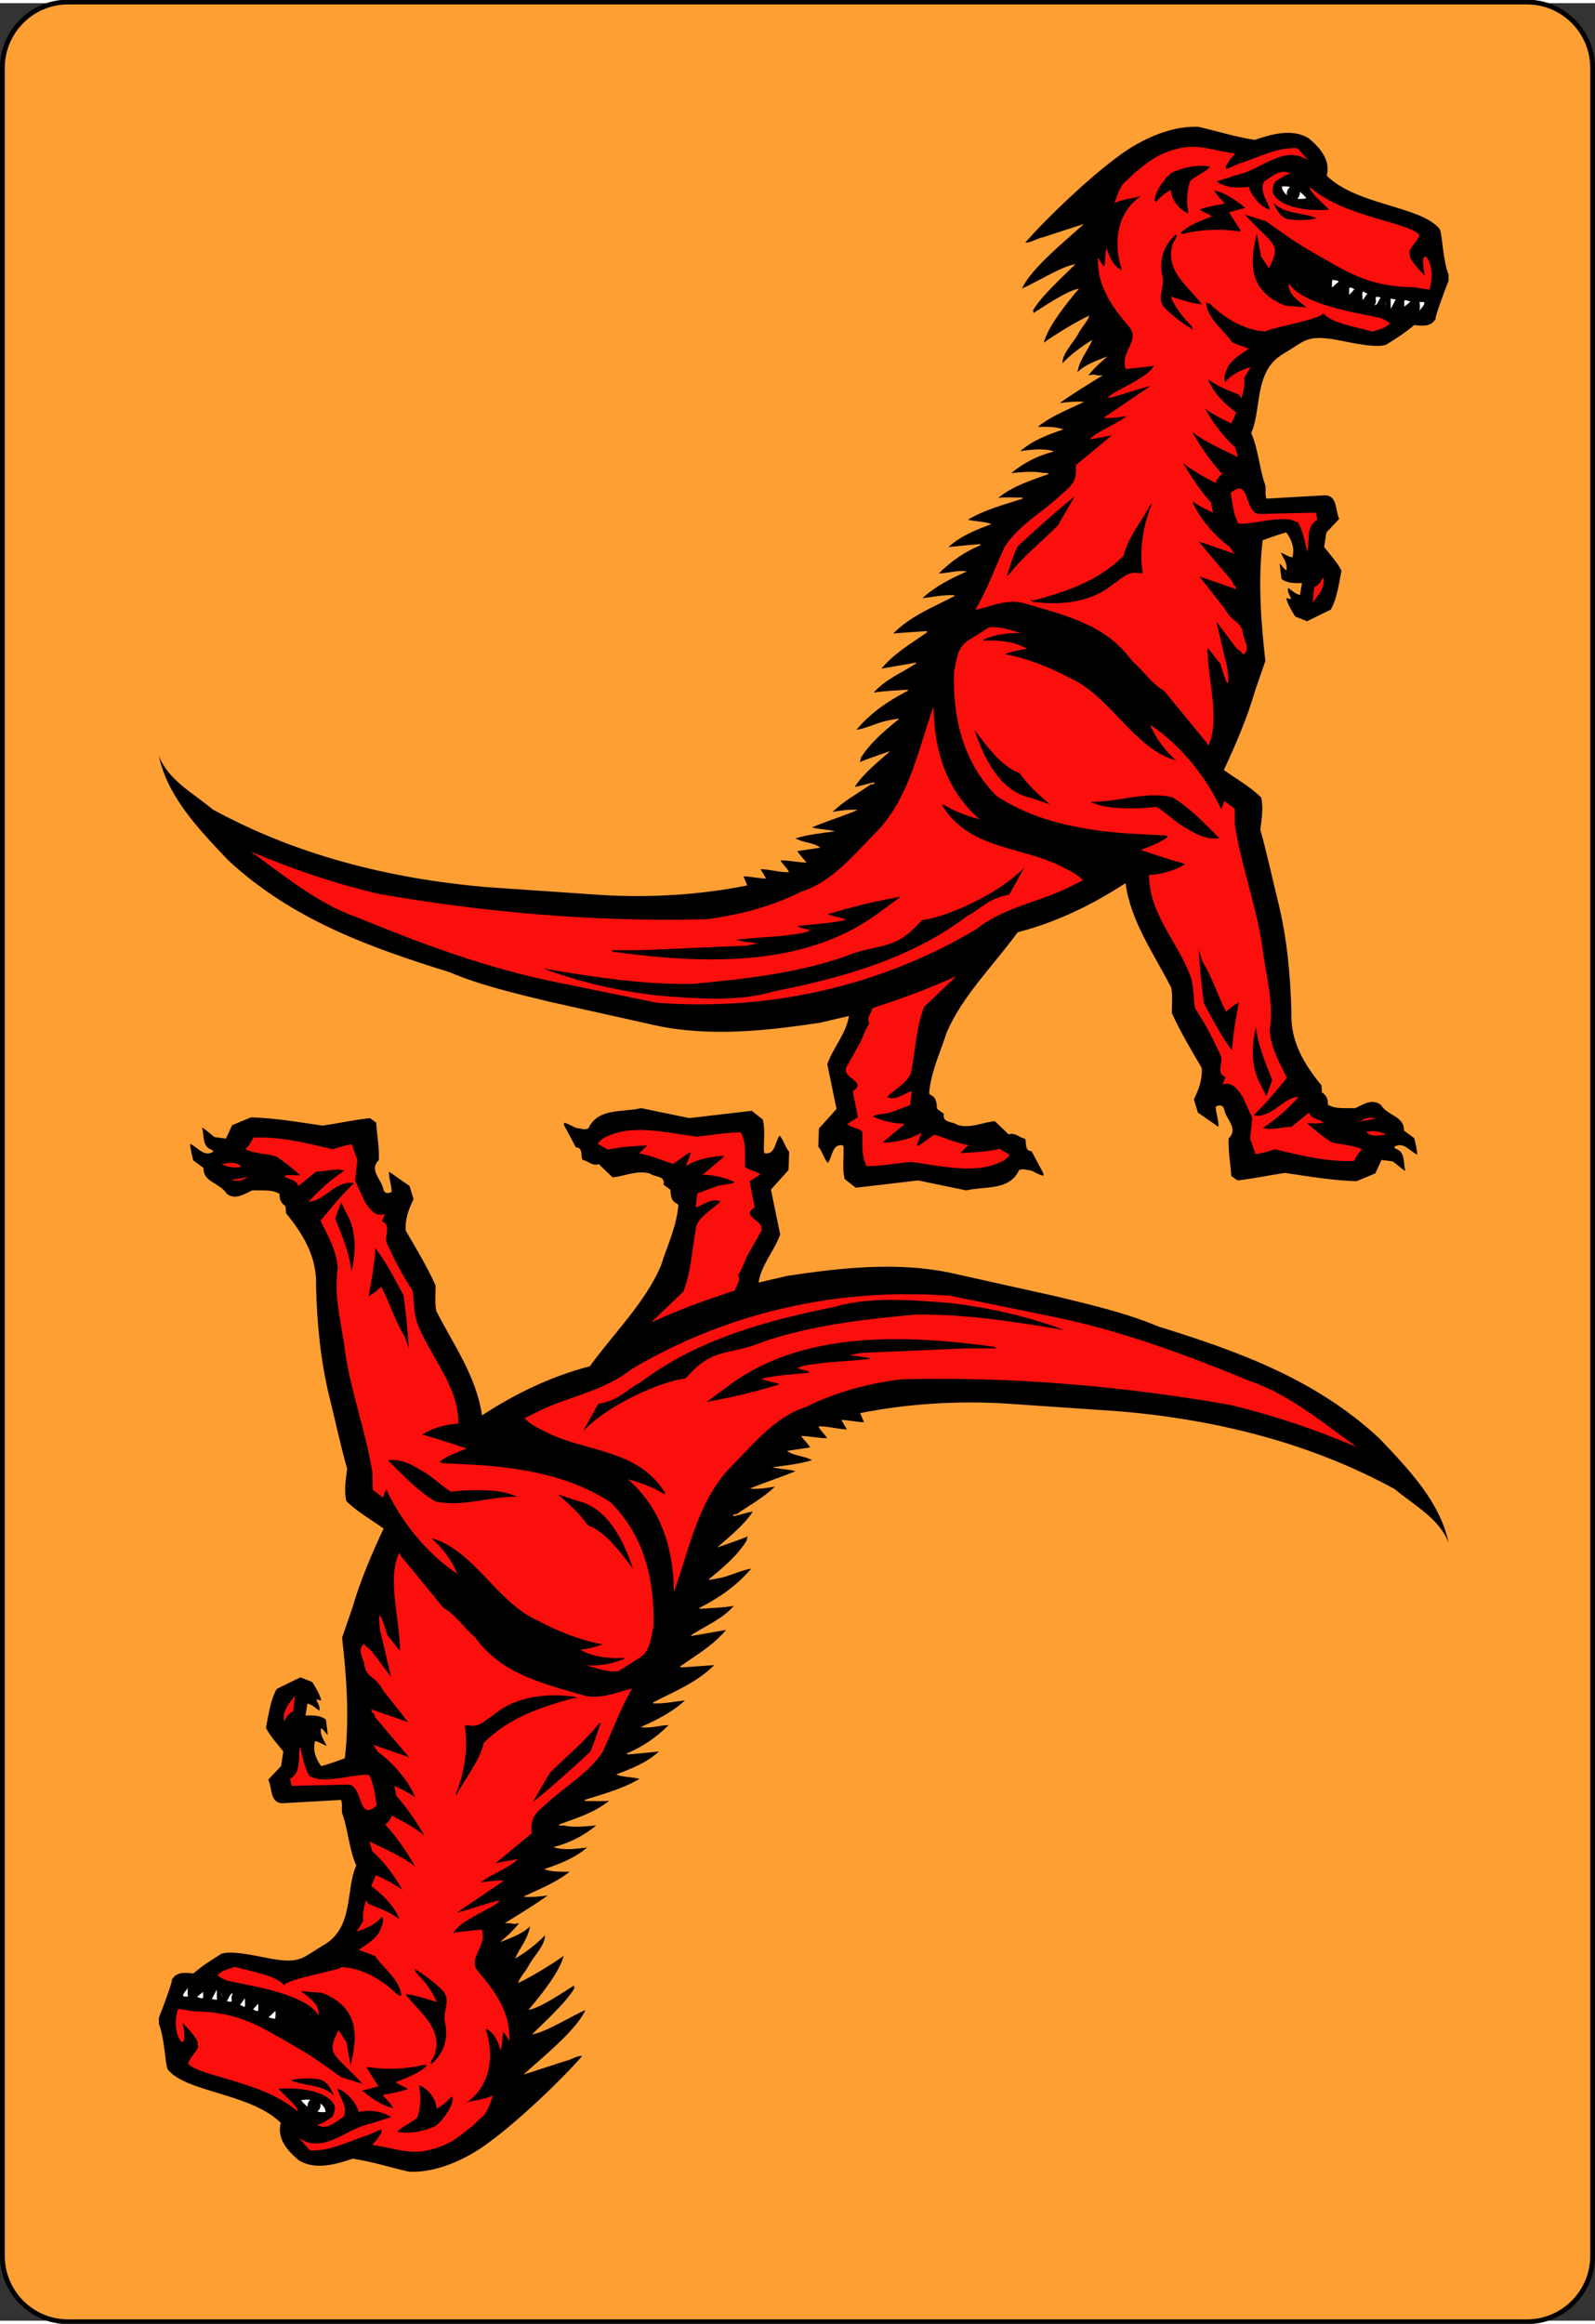 <?xml version="1.0" encoding="UTF-8" standalone="no"?>
<!-- Generator: Adobe Illustrator 9.0, SVG Export Plug-In  -->
<!-- This set of SVG files is a complete cards game with figures, numbers	-->
<!--    and backs of cards completely designed in SVG.				-->
<!--    									-->
<!--    Copyright (C) 2004 David Bellot						-->
<!--										-->
<!--    This library is free software; you can redistribute it and/or		-->
<!--    modify it under the terms of the GNU Lesser General Public		-->
<!--    License as published by the Free Software Foundation; either		-->
<!--    version 2 of the License, or (at your option) any later version		-->
<!--										-->
<!--    This library is distributed in the hope that it will be useful,		-->
<!--    but WITHOUT ANY WARRANTY; without even the implied warranty of		-->
<!--    MERCHANTABILITY or FITNESS FOR A PARTICULAR PURPOSE.  See the GNU	-->
<!--    Lesser General Public License for more details.				-->
<!--										-->
<!--    You should have received a copy of the GNU Lesser General Public	-->
<!--    License along with this library; if not, write to the Free Software	-->
<!--    Foundation, Inc., 59 Temple Place, Suite 330, Boston, MA 02111-1307  USA-->
<!--										-->
<!--    Contact the author David Bellot at bellot@stat.berkeley.edu or 		-->
<!--    david.bellot@free.fr or yimyom@users.sourceforge.net			-->
<svg
   xmlns:dc="http://purl.org/dc/elements/1.1/"
   xmlns:cc="http://web.resource.org/cc/"
   xmlns:rdf="http://www.w3.org/1999/02/22-rdf-syntax-ns#"
   xmlns:svg="http://www.w3.org/2000/svg"
   xmlns="http://www.w3.org/2000/svg"
   xmlns:sodipodi="http://sodipodi.sourceforge.net/DTD/sodipodi-0.dtd"
   xmlns:inkscape="http://www.inkscape.org/namespaces/inkscape"
   width="103"
   height="150"
   viewBox="0 0 167.086 242.667"
   xml:space="preserve"
   id="svg2"
   sodipodi:version="0.32"
   inkscape:version="0.45.1"
   sodipodi:docname="Card_back_10.svg"
   inkscape:output_extension="org.inkscape.output.svg.inkscape"
   sodipodi:docbase="C:\Documents and Settings\Flanker\Desktop"
   version="1.0"><rect x="0" y="0" width="167.086" height="242.667" fill="#333333" stroke="none"/><defs
   id="defs150" /><sodipodi:namedview
   inkscape:window-height="573"
   inkscape:window-width="791"
   inkscape:pageshadow="2"
   inkscape:pageopacity="0.0"
   guidetolerance="10.0"
   gridtolerance="10.0"
   objecttolerance="10.0"
   borderopacity="1.0"
   bordercolor="#666666"
   pagecolor="#ffffff"
   id="base"
   width="208px"
   height="303px"
   inkscape:showpageshadow="false"
   inkscape:zoom="1.2428555"
   inkscape:cx="104.42902"
   inkscape:cy="151.66687"
   inkscape:window-x="277"
   inkscape:window-y="239"
   inkscape:current-layer="svg2" />
	<g
   id="Layer_x0020_1"
   style="fill-rule:nonzero;stroke:#000000;stroke-width:0.998;stroke-miterlimit:4"
   transform="matrix(1,0,0,1.003,0,-0.367)">
		<path
   style="fill:#fe9f34;stroke-width:0.499"
   d="M 166.836,235.548 C 166.836,239.325 163.75,242.417 159.966,242.417 L 7.111,242.417 C 3.336,242.417 0.25,239.325 0.25,235.548 L 0.25,7.12 C 0.25,3.343 3.336,0.25 7.111,0.25 L 159.966,0.25 C 163.75,0.25 166.836,3.343 166.836,7.12 L 166.836,235.548 L 166.836,235.548 z "
   id="path5" />
		<g
   style="stroke:none"
   id="g7">
			<path
   d="M 117.128,16.37 C 114.166,18.509 109.576,22.854 107.404,25.36 C 107.974,25.408 108.55,24.945 109.185,24.83 L 113.541,23.417 C 111.787,25.05 108.068,27.961 107.062,30.153 C 108.416,29.597 111.224,27.82 112.656,27.612 C 111.459,28.802 108.949,31.073 108.199,32.474 C 108.3,32.514 108.238,32.637 108.257,32.719 C 109.306,32.057 111.849,30.337 113.035,30.168 C 111.876,31.522 109.751,34.124 109.345,35.813 C 110.373,35.05 112.975,33.474 114.125,32.977 C 113.892,33.647 113.326,34.166 112.975,34.842 C 112.492,35.778 111.289,36.878 111.298,37.959 C 112.186,37.031 113.303,36.194 114.433,35.513 C 113.972,36.631 113.066,37.583 112.875,38.896 C 113.597,38.108 115.022,37.643 115.986,37.246 L 115.874,37.367 C 115.792,37.442 114.728,38.294 114.021,39.219 C 114.689,39.142 114.185,39.086 115.052,39.231 L 115.518,39.228 C 114.22,40.008 112.228,41.234 111.01,42.121 C 111.748,42.007 112.732,41.917 113.569,41.987 C 111.923,42.786 110.175,43.422 108.73,44.591 C 109.589,44.602 110.593,44.552 111.388,44.867 C 109.785,45.401 108.203,45.997 106.88,47.128 C 107.945,46.997 109.339,46.788 110.419,47.168 C 108.779,47.579 107.275,48.319 105.933,49.429 C 106.896,49.337 108.248,49.19 109.268,49.406 C 109.39,49.448 109.718,49.33 109.861,49.515 C 108.031,50.19 106.164,50.721 104.573,52.013 C 105.269,51.917 106.23,51.99 107.07,51.979 L 107.17,52.083 C 105.199,52.715 103.209,53.224 101.396,54.288 C 102.191,54.501 103.091,54.45 103.845,54.745 C 102.263,55.361 100.681,55.938 99.357,57.149 C 100.381,57.039 101.549,56.929 102.655,56.84 L 102.736,56.943 C 101.132,57.6 99.647,58.605 98.343,59.9 C 99.285,59.891 100.271,59.533 101.292,59.689 C 99.667,60.406 98.021,61.206 96.635,62.479 C 97.701,62.369 98.808,62.116 99.975,62.17 L 99.974,62.272 C 97.771,63.413 95.468,64.288 93.565,66.169 C 94.609,66.078 95.878,66.01 97.046,65.922 L 97.147,66.025 C 95.498,67.192 93.705,68.195 92.335,69.837 L 95.984,69.205 L 95.984,69.286 C 94.478,70.291 92.752,70.927 91.529,72.345 C 92.636,72.153 93.905,72.126 95.113,72.038 L 95.112,72.141 C 93.156,73.142 91.24,74.408 89.705,76.232 C 90.729,76.081 91.716,75.56 92.763,75.306 C 93.236,75.229 93.749,75.072 94.199,75.077 C 92.773,76.227 91.121,77.599 90.16,79.185 C 90.199,79.349 90.096,79.45 90.054,79.592 C 91.061,79.195 92.191,78.819 93.259,78.442 C 92.06,79.513 90.491,80.724 89.533,82.185 C 90.25,82.091 90.888,81.812 91.605,81.718 C 91.623,82.025 91.276,81.817 91.111,81.999 C 89.791,82.905 88.412,83.646 87.21,84.798 C 87.99,84.664 88.974,84.512 89.853,84.583 C 88.291,85.261 86.647,85.733 85.064,86.411 C 85.798,86.624 86.699,86.612 87.474,86.827 C 86.06,86.995 84.667,87.163 83.332,87.556 C 84.144,88.038 85.209,87.967 85.939,88.528 L 83.521,88.889 C 83.783,89.302 84.167,89.675 84.49,90.087 C 83.609,90.077 82.569,89.841 81.75,89.852 C 81.971,90.263 82.457,90.636 82.656,91.089 C 81.674,91.119 80.695,90.802 79.673,90.769 L 80.256,91.758 C 79.499,91.749 78.703,91.535 77.885,91.525 L 78.283,92.472 C 73.339,93.458 68.077,93.787 62.842,93.46 L 50.963,92.647 C 40.639,91.751 30.968,89.266 22.285,84.542 C 20.32,82.881 17.594,81.479 16.641,78.931 C 17.533,83.177 20.748,86.529 23.882,89.819 C 30.624,96.077 38.796,98.953 47.074,101.525 C 50.374,102.913 53.945,103.731 57.455,104.591 L 68.721,107.095 C 74.377,108.305 80.359,107.638 85.914,106.802 L 88.929,106.1 C 88.664,107.917 87.275,109.396 86.662,111.128 L 87.631,115.805 L 85.787,117.85 L 85.724,119.751 C 86.167,120.269 86.302,121.008 86.728,121.442 C 87.205,120.812 87.16,119.421 88.283,119.599 L 88.363,119.742 C 88.412,120.867 88.213,122.092 88.488,123.12 L 89.644,124.032 L 96.181,123.269 L 101.222,124.31 C 103.171,123.841 105.724,124.383 106.751,122.204 C 107.143,121.983 107.57,122.214 107.979,122.219 C 108.427,122.407 108.834,122.68 109.302,122.786 L 109.306,122.54 L 108.064,120.214 C 107.307,120.206 107.562,119.37 107.384,118.917 C 106.791,118.828 106.347,118.209 105.669,118.469 L 104.212,117.08 C 102.901,117.208 101.625,117.889 100.279,117.465 C 99.812,117.091 98.664,117.283 98.88,116.323 L 98.15,115.782 C 98.136,115.209 98.082,114.574 97.471,114.342 L 97.33,114.197 C 97.519,111.888 98.503,109.935 99.163,107.834 C 100.824,103.986 104.072,100.831 106.609,97.361 C 110.631,96.323 114.376,94.525 117.902,92.233 C 118.468,96.291 120.886,99.592 122.687,103.133 C 122.862,103.974 122.748,104.975 122.759,105.794 C 123.658,107.769 124.781,109.644 125.885,111.519 C 125.972,112.788 125.552,113.806 125.07,114.803 L 125.484,116.18 L 127.635,117.677 C 127.683,117.023 127.385,116.303 127.353,115.565 C 127.745,115.366 128.132,115.37 128.25,115.884 C 128.421,116.867 129.781,117.866 128.707,118.876 C 128.65,120.247 128.902,121.499 128.988,122.808 L 129.638,123.266 C 131.318,123.081 132.939,122.731 134.599,122.484 C 137.072,122.841 139.562,123.278 142.099,123.349 L 144.073,122.531 L 144.724,121.126 L 145.908,121.284 C 146.355,121.597 146.759,122.031 147.226,122.281 C 146.97,121.542 147.291,120.318 146.209,119.959 L 146.029,119.772 C 147.038,119.148 147.679,120.241 148.474,120.578 C 148.439,120.025 148.283,119.409 148.146,118.854 L 147.07,118.065 C 147.128,116.552 145.349,116.531 144.646,115.376 C 143.712,114.671 142.804,115.356 141.941,115.734 C 140.959,115.683 139.893,115.854 139.101,115.354 C 139.126,114.802 138.968,114.391 138.482,114.079 L 138.427,113.341 C 136.612,111.131 135.166,108.741 135.283,105.734 C 135.185,101.763 134.8,97.891 133.901,94.237 C 133.275,91.714 132.732,89.15 132.023,86.646 C 132.16,85.562 132.378,84.337 132.104,83.271 C 130.889,82.109 129.506,81.356 128.208,80.421 C 129.447,77.755 130.623,75.067 131.455,72.212 L 132.554,69.033 C 132.089,64.976 131.772,60.634 132.269,56.444 C 132.517,56.345 134.453,55.642 134.753,55.624 C 135.283,56.361 135.66,57.225 135.39,58.211 C 135.003,58.206 134.599,57.858 134.17,57.745 C 134.445,58.306 134.869,58.827 134.773,59.557 C 134.474,59.489 134.307,59.036 134.05,58.882 L 134.248,60.475 C 134.822,60.933 135.617,60.92 136.39,60.908 L 136.183,62.151 C 135.753,62.061 135.35,61.712 134.945,61.406 C 134.811,61.834 135.151,62.204 135.255,62.592 L 134.741,62.463 C 134.862,63.087 135.347,63.861 135.683,64.401 L 136.925,64.888 L 139.41,63.671 C 140.089,62.455 140.236,61.017 140.531,59.624 C 140.089,58.716 139.326,57.955 138.712,57.131 L 138.944,55.63 L 140.292,54.206 C 139.831,53.298 140.173,51.583 138.558,51.758 L 132.667,52.091 C 132.449,51.617 132.701,50.966 132.482,50.513 C 131.908,48.808 131.807,46.904 131.069,45.237 C 132.203,42.795 131.289,38.78 134.453,36.959 C 136.582,35.709 136.796,35.077 139.347,35.408 C 140.725,35.586 143.764,36.436 145.177,36.044 C 146.472,35.222 147.103,34.856 148.237,33.891 C 148.371,33.359 149.48,33.211 149.581,32.538 C 149.009,32.531 147.339,32.181 147.021,31.422 L 146.572,31.354 L 145.285,32.187 L 144.957,31.125 C 144.464,31.405 144.375,31.462 143.88,31.823 C 143.703,31.352 143.667,30.974 143.55,30.461 C 143.139,30.722 142.796,30.363 142.326,30.583 L 142.031,30.062 C 141.64,30.303 140.886,30.636 140.462,30.845 C 140.261,30.556 140.451,30.13 140.332,29.822 C 139.861,30.021 139.468,30.384 138.996,30.583 C 138.876,30.337 138.57,29.694 138.531,29.407 C 138.285,29.548 137.835,29.805 137.466,29.923 C 137.285,29.737 138.363,29.591 138.245,29.384 L 137.291,29.776 L 137.097,28.753 L 135.855,29.181 C 135.789,28.501 136.002,30.509 135.871,29.651 C 136.115,29.6 136.24,29.081 136.689,29.003 L 137.315,30.724 C 137.472,30.726 138.351,29.364 138.252,29.81 L 138.447,30.347 C 138.476,30.421 138.652,30.655 138.823,31.653 C 139.628,31.112 139.41,31.202 140.202,30.602 C 140.398,31.43 140.341,31.392 140.316,31.846 L 140.49,31.814 C 141.099,31.281 141.561,31.345 142.221,30.79 C 142.307,31.151 142.15,31.775 142.304,32.092 L 143.552,31.453 C 143.705,31.951 143.603,32.227 143.707,32.712 L 145.019,31.424 C 145.397,31.901 145.154,32.631 145.298,33.259 C 145.814,32.828 146.342,32.07 146.8,31.534 C 146.928,32.168 146.537,32.841 146.779,33.43 C 147.232,33.276 147.791,33.061 148.221,32.841 C 148.397,33.249 147.257,33.462 147.412,33.87 C 149.421,34.181 149.931,34.093 150.475,33.199 C 150.046,33.876 151.233,30.606 151.744,29.371 L 151.75,28.717 C 151.107,27.112 151.095,24.31 150.792,23.922 C 148.824,21.533 142.16,21.491 138.982,18.378 C 139.409,16.728 138.263,15.447 137.115,14.489 C 135.408,13.396 133.166,14.056 131.44,14.638 C 129.423,14.335 127.541,13.733 125.569,13.281 C 121.225,13.068 117.128,16.37 117.128,16.37 L 117.128,16.37 z "
   id="path9" />
			<path
   style="fill:#fb0f0c"
   d="M 129.865,17.091 L 128.46,17.698 C 128.271,17.374 128.683,17.034 128.837,16.714 C 128.948,16.479 129.292,16.333 129.361,16.054 C 127.494,15.859 125.697,15.065 123.738,15.474 C 121.643,15.909 120.455,16.76 119.288,17.763 C 118.691,18.123 118.419,18.603 117.843,19.026 C 117.148,19.705 116.898,20.997 116.729,21.25 C 117.763,20.749 118.831,20.759 119.537,20.486 C 116.921,22.273 116.619,25.514 117.507,28.158 L 117.466,28.219 C 116.531,27.737 116.216,26.775 115.92,25.935 C 115.771,26.505 115.783,27.219 115.694,27.852 C 115.39,27.603 115.21,27.233 115.031,26.905 C 114.876,29.759 116.417,31.997 118.275,34.147 C 119.519,35.588 117.296,36.702 117.931,38.56 L 120.66,38.267 C 121.005,38.12 120.898,38.172 120.898,38.172 C 120.283,39.545 116.707,40.749 116.049,41.55 C 116.252,41.697 119.393,40.572 120.55,40.317 L 115.616,43.648 C 115.962,43.733 117.269,43.616 118.013,43.47 C 117.289,44.158 114.798,45.12 114.134,45.911 L 116.455,45.499 L 112.691,48.608 C 112.818,50.124 112.425,50.63 111.249,51.598 C 109.241,53.519 106.791,54.78 105.251,57.116 C 104.222,59.313 103.417,61.616 102.166,63.709 C 103.765,63.38 105.249,62.6 107.045,62.947 C 112.042,64.376 115.878,65.32 118.597,69.035 C 119.834,70.094 120.597,71.391 121.939,72.144 L 126.378,77.536 L 126.558,77.886 C 127.876,75.342 126.509,70.875 126.484,67.724 C 126.521,67.542 127.72,69.304 127.823,69.264 C 128.453,71.47 128.877,72.317 128.582,69.825 L 127.417,64.908 L 129.267,67.37 C 129.609,67.886 129.838,67.833 130.261,68.37 C 131.087,67.725 130.212,66.815 130.181,65.977 C 129.827,64.724 129.093,65.087 128.251,63.517 L 125.632,60.208 L 129.507,61.545 C 129.232,60.499 129.534,61.914 129.054,60.684 L 125.545,56.55 L 130.085,58.109 C 130.038,57.005 130.037,58.301 129.701,57.315 C 129.295,56.942 128.269,57.196 128.279,56.358 L 127.855,55.862 C 127.44,54.649 126.901,53.416 126.854,52.126 L 127.324,50.494 C 127.875,48.905 129.095,49.513 130.041,49.155 C 129.691,47.494 128.994,45.93 129.013,44.19 C 129.642,42.888 130.558,40.69 130.335,39.484 L 131.015,38.354 C 130.044,38.644 129.074,39.083 128.355,39.913 C 128.103,39.459 128.431,38.883 128.585,38.434 C 129.048,37.515 130.042,36.989 130.823,36.44 L 129.089,35.797 C 128.16,34.411 126.475,33.317 126.343,31.639 L 126.751,31.751 C 128.386,33.381 130.656,34.655 132.861,34.639 C 131.357,34.592 139.061,33.297 138.572,32.681 C 139.457,33.793 141.972,34.148 143.824,34.66 C 144.644,34.323 145.013,34.388 145.612,33.803 C 145.33,33.534 144.904,33.324 144.498,33.198 C 142.074,32.68 136.37,31.842 135.033,29.614 C 134.855,30.603 135.824,31.359 136.904,32.138 L 134.658,31.948 C 130.642,30.383 130.957,27.322 131.667,24.391 L 132.091,26.784 L 132.929,28.058 C 134.255,25.402 133.507,25.763 130.388,22.438 L 132.646,23.147 C 133.699,23.888 135.433,25.172 136.957,26.047 C 141.058,28.374 143.111,29.95 148.166,30.031 L 149.737,30.286 C 150.689,27.419 148.42,24.936 149.271,28.83 C 148.398,27.898 147.546,27.039 147.687,26.522 C 147.376,26.112 148.802,24.974 148.651,24.497 C 147.121,23.131 140.792,22.686 137.205,19.561 C 137.134,20.119 138.888,21.461 139.205,21.938 C 135.82,22.147 133.771,21.237 133.353,20.186 C 133.269,20.012 133.32,19.214 133.667,18.94 C 134.143,18.666 134.599,18.263 135.159,18.183 C 134.242,17.528 133.177,18.525 132.42,18.989 C 131.869,20.034 132.871,21.114 133.033,21.932 C 132.197,21.772 131.007,20.413 130.824,19.53 C 129.576,19.729 128.416,19.631 127.414,18.975 C 128.255,18.749 129.119,18.392 130.001,18.188 C 132.308,17.57 134.635,15.104 137.087,16.809 L 135.919,15.506 C 133.708,15.396 131.849,16.491 129.865,17.091 L 129.865,17.091 z "
   id="path11" />
			<path
   d="M 122.225,18.522 C 121.636,19.267 121.046,20.013 120.951,20.978 L 121.099,21.131 C 121.492,20.619 122.097,20.175 122.66,19.859 C 122.713,20.869 123.433,21.823 124.351,22.263 L 124.501,22.266 C 124.256,21.209 124.314,19.9 124.691,18.916 C 125.342,18.322 126.226,18.053 126.771,17.436 C 125.312,17.183 123.955,17.533 122.746,18.055 L 122.225,18.522 L 122.225,18.522 z "
   id="path13" />
			<path
   style="fill:#ffffff"
   d="M 136.857,20.731 C 136.222,19.964 135.347,19.367 134.283,19.514 C 134.345,20.499 135.753,21.001 136.857,20.731 z "
   id="path15" />
			<path
   d="M 128.311,21.306 C 127.386,21.423 126.525,21.63 125.662,21.898 C 126.066,22.225 126.56,22.316 126.943,22.622 C 125.82,23.103 124.634,23.434 123.678,24.347 L 123.892,24.456 C 125.724,23.983 127.916,23.901 129.869,24.203 L 129.976,24.119 L 128.752,22.192 L 130.455,21.739 C 129.498,20.955 128.41,20.19 127.189,19.897 C 127.398,20.372 127.929,20.83 128.311,21.306 L 128.311,21.306 L 128.311,21.306 z "
   id="path17" />
			<path
   d="M 135.14,22.944 C 136.062,23.061 137.073,23.03 137.935,22.825 C 136.459,22.185 134.63,22.422 133.419,21.226 C 133.67,21.874 134.195,22.911 135.14,22.944 z "
   id="path19" />
			<path
   d="M 121.738,28.707 C 122.155,29.808 121.021,31.234 122.041,32.212 C 122.912,33.103 123.957,33.825 124.959,34.459 L 124.855,34.115 C 123.943,33.18 123.095,32.139 122.636,30.995 C 123.663,31.286 124.753,31.707 125.914,31.806 C 124.517,29.984 122.044,28.302 122.804,25.669 C 122.831,25.239 123.393,24.88 123.226,24.491 C 121.924,25.572 121.435,27.092 121.738,28.707 L 121.738,28.707 z "
   id="path21" />
			<path
   style="fill:#ffffff"
   d="M 139.601,29.237 C 139.486,29.462 139.548,29.778 139.523,30.048 C 139.796,29.894 139.98,29.58 140.253,29.447 C 140.164,29.289 139.803,29.307 139.601,29.237 z "
   id="path23" />
			<path
   style="fill:#ffffff"
   d="M 141.332,30.823 L 141.878,30.242 C 141.746,30.15 141.568,30.013 141.339,30.078 L 141.332,30.823 z "
   id="path25" />
			<path
   style="fill:#ffffff"
   d="M 142.721,31.345 C 142.857,31.348 143.135,30.714 143.271,30.716 L 142.8,30.477 C 142.642,30.475 142.768,31.233 142.721,31.345 z "
   id="path27" />
			<path
   style="fill:#ffffff"
   d="M 144.139,31.552 L 144.011,31.911 C 144.328,31.87 144.458,31.263 144.64,31.084 C 144.107,31.009 144.08,30.868 144.139,31.552 z "
   id="path29" />
			<path
   style="fill:#ffffff"
   d="M 145.687,32.284 L 146.206,31.303 L 145.67,31.212 L 145.687,32.284 z "
   id="path31" />
			<path
   style="fill:#ffffff"
   d="M 147.13,32.044 L 147.756,31.524 C 147.087,31.308 147.045,31.216 147.13,32.044 z "
   id="path33" />
			<path
   style="fill:#ffffff"
   d="M 148.681,31.577 C 148.792,31.849 148.72,32.186 148.716,32.479 C 148.855,32.188 149.197,31.966 149.222,31.628 C 149.066,31.513 148.862,31.579 148.681,31.577 L 148.681,31.577 z "
   id="path35" />
			<path
   d="M 129.67,43.214 C 129.898,43.584 129.932,44.048 130.16,44.419 C 130.597,43.359 130.476,42.12 129.789,41.224 C 128.654,40.805 127.556,40.366 126.56,39.659 C 127.027,40.959 128.404,42.349 129.67,43.214 L 129.67,43.214 z "
   id="path37" />
			<path
   d="M 128.445,54.069 L 128.376,51.021 C 126.892,50.185 125.324,49.511 123.947,48.37 C 125.089,50.409 126.58,52.452 128.445,54.069 L 128.445,54.069 z "
   id="path39" />
			<path
   style="fill:#fb0f0c"
   d="M 128.929,51.494 C 129.101,52.602 129.21,53.749 129.732,54.697 C 131.162,54.856 134.518,53.709 135.755,54.519 L 135.948,54.521 C 136.517,55.472 136.697,56.635 136.943,57.669 C 137.236,56.513 136.737,55.003 138.013,54.286 L 137.828,53.554 L 131.749,53.697 C 130.362,53.271 130.873,49.819 128.929,51.494 L 128.929,51.494 z "
   id="path41" />
			<path
   d="M 106.582,57.089 C 106.12,58.066 105.841,59.106 105.46,60.125 L 105.605,60.126 C 107.101,58.18 109.062,56.647 110.822,54.888 L 112.576,51.858 C 110.531,53.492 108.545,55.291 106.582,57.089 L 106.582,57.089 z "
   id="path43" />
			<path
   d="M 120.568,52.626 C 119.626,54.436 118.195,56.036 117.702,58.056 C 114.99,60.767 111.601,61.812 108.173,62.755 C 108.132,62.714 108.113,62.631 108.031,62.651 L 107.928,62.753 L 108.132,62.755 L 108.131,62.858 C 111.135,63.261 114.331,62.93 116.646,60.991 C 117.49,60.469 118.195,59.577 119.359,59.897 L 119.707,59.84 C 119.307,57.318 119.785,54.806 120.669,52.628 L 120.568,52.626 L 120.568,52.626 z "
   id="path45" />
			<path
   style="fill:#fb0f0c"
   d="M 137.674,61.33 L 137.505,62.94 C 138.116,62.151 138.834,61.386 138.631,60.31 C 138.392,60.65 138.17,61.185 137.674,61.33 L 137.674,61.33 z "
   id="path47" />
			<path
   style="fill:#fb0f0c"
   d="M 101.351,66.954 C 100.238,67.698 100.224,68.987 99.945,70.13 C 99.785,75.06 100.9,79.615 104.398,83.134 C 108.359,85.737 113.014,86.651 117.92,87.034 L 122.195,87.267 L 122.335,87.413 C 121.468,88.058 120.484,88.374 119.517,88.772 C 121.045,89.302 122.595,89.79 124.166,90.238 C 123.073,90.921 121.759,91.294 120.366,91.381 C 120.38,95.494 123.416,98.394 124.725,101.991 C 125.062,103.017 125.006,104.203 125.178,105.29 C 126.265,106.878 127.105,108.565 127.904,110.273 C 128.121,111.053 127.371,112.087 128.37,112.488 C 128.245,112.731 128.199,113.019 128.074,113.263 C 129.101,112.886 129.683,113.813 130.167,114.515 L 131.185,116.736 L 130.957,118.902 L 131.531,120.525 C 132.187,120.451 132.884,120.234 133.542,120.017 C 136.216,120.641 138.909,121.347 141.835,121.237 C 142.065,120.811 142.295,120.383 142.689,120.021 C 141.753,119.56 140.544,119.565 139.505,119.288 C 138.591,118.725 137.76,118.019 136.909,117.294 C 137.42,117.278 138.136,117.389 138.628,117.231 C 138.205,116.797 137.363,116.93 137.126,116.17 L 135.288,117.684 C 134.265,117.672 133.298,118.07 132.298,117.793 C 133.639,116.908 134.92,115.798 136.06,114.541 C 134.341,114.624 133.312,116.761 131.373,116.492 L 131.332,116.452 C 132.615,115.259 133.694,113.88 134.814,112.562 C 134.054,110.999 133.151,109.494 133.009,107.672 C 133.475,104.505 132.546,101.65 132.212,98.679 C 131.544,94.396 130.035,90.448 129.367,86.185 L 129.346,84.465 L 128.271,83.655 C 128.146,83.94 128.101,84.246 127.914,84.489 C 126.396,81.219 123.714,77.831 120.506,75.708 C 121.042,77.104 122.05,78.385 123.205,79.422 C 118.818,78.245 116.326,72.712 112.152,70.864 C 109.996,69.714 107.714,68.788 105.264,68.329 C 105.963,68.05 106.784,67.875 107.584,67.762 C 106.302,67.031 104.729,66.829 103.07,66.913 L 102.97,66.829 C 104.203,66.291 105.535,66.061 107.009,66.139 C 105.886,65.859 104.828,65.376 103.577,65.547 L 101.351,66.954 L 101.351,66.954 z "
   id="path49" />
			<path
   style="fill:#fb0f0c"
   d="M 92.248,86.431 C 89.742,88.919 87.25,92.125 83.964,93.109 C 80.856,94.67 77.511,95.552 73.965,96.003 C 62.175,96.297 50.585,95.263 39.557,93.334 C 34.966,92.238 30.542,90.755 26.267,88.926 C 29.635,91.338 33.263,94.367 37.319,95.765 C 44.203,98.586 51.171,101.183 58.604,102.641 L 68.852,104.723 C 73.472,105.062 78.222,104.872 82.609,104.144 C 89.64,102.997 96.175,100.638 102.232,97.065 C 105.062,94.806 108.568,94.273 111.714,92.795 L 113.444,91.936 C 112.756,91.191 111.738,90.791 110.863,90.33 C 106.752,88.4 101.451,88.626 98.699,84.112 L 98.802,84.011 C 99.98,84.741 101.285,85.206 102.611,85.569 C 99.105,82.501 97.843,78.333 97.794,73.789 C 96.23,78.13 95.398,82.784 92.246,86.431 L 92.248,86.431 L 92.248,86.431 z "
   id="path51" />
			<path
   d="M 102.084,76.232 C 102.994,78.964 104.65,82.604 107.937,83.319 L 109.955,83.997 C 108.96,83.125 107.604,81.944 106.839,80.769 C 104.865,80.05 103.294,77.802 102.084,76.233 L 102.084,76.232 L 102.084,76.232 z "
   id="path53" />
			<path
   d="M 114.213,83.739 C 114.987,84.095 115.885,84.311 116.826,84.362 C 118.256,84.481 119.751,84.437 121.144,84.269 C 122.058,84.811 122.869,85.619 123.761,86.202 C 124.982,86.911 126.199,87.765 127.736,87.536 C 126.179,85.984 124.582,84.308 122.773,83.244 C 119.854,82.636 117.16,83.793 114.213,83.739 L 114.213,83.739 z "
   id="path55" />
			<path
   d="M 96.569,96.093 C 93.625,99.497 92.088,98.381 88.346,99.955 C 83.355,101.636 77.924,102.27 72.455,102.759 C 67.094,102.82 61.967,101.983 56.902,101.147 C 60.589,102.521 64.549,103.445 68.656,103.944 C 72.725,104.276 77.222,104.675 81,103.553 C 88.24,102.102 95.3,100.178 101.306,95.685 C 102.873,94.862 103.488,93.823 105.726,93.435 L 107.308,90.592 C 104.625,93.409 98.966,95.854 96.57,96.093 L 96.569,96.093 L 96.569,96.093 z "
   id="path57" />
			<path
   d="M 86.725,95.478 C 87.275,95.751 88.052,95.739 88.621,96.073 C 87.001,96.444 85.261,96.505 83.561,96.711 C 83.884,97.001 84.437,96.946 84.843,97.177 C 84.062,97.577 83.039,97.544 82.136,97.718 C 80.457,97.883 78.758,97.944 77.118,98.151 C 77.852,98.364 78.65,98.414 79.426,98.525 L 78.195,98.756 L 67.325,99.225 L 64.03,99.228 L 64.192,99.394 C 73.692,100.689 84.144,101.035 91.78,95.538 L 94.359,93.643 C 91.755,94.104 89.21,94.709 86.726,95.478 L 86.725,95.478 L 86.725,95.478 z "
   id="path59" />
			<path
   d="M 126.107,104.748 C 127.027,106.436 127.888,108.166 129.057,109.692 C 129.159,107.955 129.486,106.24 129.789,104.647 C 129.316,104.928 128.882,105.271 128.449,105.655 C 127.546,103.987 127.017,102.078 125.971,100.428 L 125.576,99.196 C 125.678,100.978 125.861,102.923 126.107,104.747 L 126.107,104.748 L 126.107,104.748 z "
   id="path61" />
			<path
   style="fill:#fb0f0c"
   d="M 91.396,105.289 C 91.287,105.8 90.728,106.263 91.07,106.862 C 90.673,107.45 90.441,108.185 90.126,108.856 L 88.666,111.438 C 88.159,112.659 90.939,112.896 89.331,113.962 L 89.873,116.669 L 88.74,117.392 C 89.225,117.788 89.921,117.775 90.346,118.189 C 90.353,119.458 90.214,120.766 90.796,121.775 C 92.392,121.773 93.847,121.483 95.384,121.337 C 98.552,121.7 102.408,122.81 105.291,121.103 C 105.437,120.94 105.705,120.802 105.748,120.577 L 104.71,119.97 C 103.398,120.283 101.944,120.349 100.592,120.414 L 101.441,119.586 C 100.175,119.366 99.056,118.862 97.874,118.48 C 97.295,118.883 96.738,119.327 96.14,119.688 L 96.039,119.584 L 96.546,118.26 C 95.474,118.944 94.038,119.234 92.646,119.341 L 92.544,119.237 L 94.776,117.36 C 93.609,117.327 92.425,117.065 91.409,116.584 C 91.944,116.283 92.72,116.375 93.316,116.155 L 95.351,115.401 L 95.511,113.93 C 94.669,114.228 93.882,114.955 92.905,114.575 C 93.712,113.745 94.947,113.166 95.431,112.067 C 95.909,109.638 95.94,107.417 96.804,105.156 L 100.186,101.933 C 96.976,103.389 94.724,104.181 91.396,105.288 L 91.396,105.289 L 91.396,105.289 z "
   id="path63" />
			<path
   d="M 131.581,107.267 C 131.089,109.124 131.062,111.517 132.003,113.164 C 132.205,113.577 132.445,113.967 132.583,114.398 L 132.686,114.4 L 133.277,112.791 C 132.561,111.001 131.784,109.212 131.581,107.267 z "
   id="path65" />
			<path
   style="fill:#fb0f0c"
   d="M 142.476,117.112 L 144.138,116.803 C 143.608,116.634 142.912,116.749 142.476,117.112 z "
   id="path67" />
			<path
   style="fill:#fb0f0c"
   d="M 143.14,118.203 C 143.625,118.803 144.507,118.547 145.203,118.474 C 144.613,118.18 143.837,118.007 143.14,118.203 z "
   id="path69" />
			<path
   d="M 135.347,20.923 C 134.98,20.851 134.748,20.466 134.826,20.062 C 134.906,19.658 135.267,19.39 135.634,19.462 C 136.001,19.534 136.234,19.92 136.156,20.323 C 136.076,20.727 135.713,20.995 135.347,20.923 z "
   id="path71" />
			<path
   d="M 129.397,50.839 L 130.682,48.276 C 129.199,47.442 126.277,46.281 124.9,45.139 C 126.042,47.178 127.533,49.222 129.397,50.839 L 129.397,50.839 z "
   id="path73" />
			<path
   d="M 129.507,46.834 L 130.445,44.966 C 129.363,44.358 127.234,43.512 126.229,42.68 C 127.062,44.167 128.15,45.655 129.507,46.834 z "
   id="path75" />
			<path
   d="M 128.833,57.128 C 129.108,57.575 130.216,59.414 130.752,58.281 C 131.283,57 129.65,55.349 128.82,54.263 C 127.096,53.626 125.757,52.97 124.912,52.37 C 125.478,53.944 127.3,56.081 128.833,57.128 L 128.833,57.128 z "
   id="path77" />
			<path
   d="M 51.263,223.661 C 54.225,221.522 58.816,217.177 60.988,214.672 C 60.417,214.624 59.841,215.086 59.207,215.202 L 54.85,216.614 C 56.604,214.981 60.324,212.07 61.329,209.878 C 59.975,210.435 57.167,212.211 55.735,212.421 C 56.933,211.229 59.441,208.958 60.192,207.558 C 60.091,207.517 60.153,207.396 60.135,207.312 C 59.085,207.976 56.542,209.694 55.356,209.862 C 56.515,208.509 58.64,205.907 59.047,204.219 C 58.018,204.981 55.416,206.558 54.267,207.055 C 54.499,206.384 55.066,205.866 55.416,205.188 C 55.899,204.253 57.102,203.153 57.093,202.071 C 56.205,203 55.088,203.837 53.958,204.517 C 54.419,203.399 55.325,202.446 55.518,201.136 C 54.793,201.923 53.369,202.388 52.405,202.786 L 52.518,202.664 C 52.599,202.589 53.664,201.737 54.369,200.812 C 53.703,200.891 54.206,200.945 53.338,200.8 L 52.873,200.804 C 54.17,200.023 56.164,198.797 57.381,197.911 C 56.644,198.024 55.66,198.116 54.822,198.046 C 56.467,197.245 58.215,196.609 59.66,195.44 C 58.801,195.43 57.799,195.479 57.003,195.164 C 58.606,194.63 60.188,194.034 61.511,192.903 C 60.445,193.034 59.052,193.243 57.972,192.862 C 59.613,192.453 61.116,191.712 62.458,190.603 C 61.496,190.694 60.143,190.841 59.123,190.625 C 59,190.583 58.672,190.702 58.53,190.517 C 60.359,189.843 62.228,189.312 63.818,188.019 C 63.122,188.114 62.161,188.04 61.321,188.052 L 61.221,187.948 C 63.192,187.315 65.183,186.808 66.996,185.743 C 66.2,185.53 65.299,185.581 64.545,185.286 C 66.128,184.671 67.71,184.094 69.034,182.882 C 68.01,182.992 66.842,183.103 65.736,183.192 L 65.655,183.087 C 67.259,182.431 68.744,181.425 70.048,180.132 C 69.106,180.141 68.121,180.499 67.099,180.343 C 68.724,179.625 70.37,178.825 71.756,177.552 C 70.689,177.663 69.583,177.915 68.416,177.86 L 68.417,177.759 C 70.621,176.618 72.922,175.743 74.826,173.862 C 73.782,173.953 72.512,174.022 71.346,174.109 L 71.244,174.007 C 72.894,172.839 74.686,171.836 76.056,170.194 L 72.406,170.827 L 72.407,170.745 C 73.913,169.741 75.639,169.104 76.862,167.687 C 75.755,167.878 74.486,167.905 73.277,167.993 L 73.279,167.891 C 75.234,166.89 77.152,165.624 78.687,163.798 C 77.663,163.95 76.674,164.472 75.627,164.726 C 75.156,164.802 74.643,164.96 74.192,164.954 C 75.617,163.805 77.271,162.433 78.23,160.847 C 78.191,160.683 78.295,160.581 78.337,160.438 C 77.33,160.836 76.2,161.212 75.131,161.589 C 76.332,160.519 77.9,159.308 78.858,157.847 C 78.141,157.94 77.503,158.219 76.786,158.312 C 76.769,158.007 77.115,158.214 77.281,158.032 C 78.601,157.126 79.98,156.386 81.18,155.233 C 80.401,155.367 79.417,155.521 78.538,155.448 C 80.102,154.771 81.744,154.298 83.327,153.62 C 82.592,153.407 81.692,153.419 80.917,153.204 C 82.332,153.036 83.724,152.868 85.06,152.476 C 84.246,151.993 83.182,152.063 82.452,151.503 L 84.871,151.142 C 84.609,150.729 84.224,150.356 83.902,149.944 C 84.781,149.954 85.822,150.19 86.64,150.18 C 86.421,149.769 85.935,149.396 85.734,148.942 C 86.716,148.913 87.695,149.229 88.718,149.263 L 88.135,148.273 C 88.892,148.282 89.689,148.497 90.507,148.507 L 90.108,147.56 C 95.052,146.573 100.314,146.245 105.549,146.571 L 117.428,147.384 C 127.751,148.28 137.423,150.766 146.105,155.491 C 148.072,157.149 150.796,158.554 151.75,161.101 C 150.858,156.854 147.643,153.503 144.509,150.212 C 137.767,143.954 129.595,141.078 121.316,138.507 C 118.017,137.118 114.447,136.3 110.936,135.44 L 99.669,132.937 C 94.015,131.727 88.033,132.394 82.478,133.229 L 79.461,133.931 C 79.728,132.114 81.116,130.636 81.729,128.903 L 80.76,124.227 L 82.605,122.181 L 82.667,120.28 C 82.223,119.763 82.089,119.024 81.664,118.589 C 81.186,119.219 81.231,120.609 80.108,120.433 L 80.027,120.289 C 79.98,119.164 80.178,117.938 79.903,116.912 L 78.747,115.999 L 72.21,116.763 L 67.168,115.722 C 65.219,116.19 62.667,115.648 61.639,117.827 C 61.249,118.048 60.822,117.817 60.412,117.812 C 59.964,117.624 59.558,117.353 59.088,117.245 L 59.085,117.491 L 60.328,119.817 C 61.084,119.825 60.829,120.661 61.008,121.114 C 61.6,121.203 62.044,121.822 62.722,121.562 L 64.179,122.952 C 65.49,122.823 66.767,122.142 68.113,122.565 C 68.578,122.94 69.727,122.749 69.511,123.708 L 70.242,124.249 C 70.255,124.821 70.31,125.458 70.92,125.688 L 71.062,125.835 C 70.871,128.144 69.888,130.097 69.229,132.196 C 67.567,136.046 64.319,139.2 61.783,142.671 C 57.76,143.708 54.014,145.507 50.489,147.798 C 49.922,143.741 47.505,140.438 45.704,136.898 C 45.53,136.058 45.643,135.056 45.632,134.237 C 44.734,132.263 43.609,130.388 42.506,128.513 C 42.419,127.243 42.839,126.226 43.321,125.228 L 42.908,123.852 L 40.755,122.354 C 40.708,123.008 41.006,123.728 41.038,124.466 C 40.647,124.665 40.258,124.661 40.142,124.147 C 39.969,123.164 38.609,122.166 39.685,121.155 C 39.742,119.785 39.489,118.534 39.402,117.223 L 38.753,116.765 C 37.074,116.95 35.453,117.3 33.792,117.547 C 31.32,117.19 28.83,116.753 26.292,116.683 L 24.319,117.5 L 23.667,118.904 L 22.483,118.747 C 22.036,118.435 21.632,118 21.164,117.75 C 21.422,118.489 21.101,119.713 22.182,120.073 L 22.363,120.259 C 21.354,120.883 20.711,119.791 19.917,119.453 C 19.952,120.006 20.108,120.622 20.245,121.177 L 21.32,121.966 C 21.263,123.479 23.042,123.5 23.746,124.655 C 24.678,125.36 25.587,124.675 26.45,124.297 C 27.432,124.349 28.498,124.177 29.291,124.677 C 29.264,125.229 29.422,125.641 29.91,125.953 L 29.963,126.69 C 31.779,128.899 33.225,131.29 33.109,134.297 C 33.207,138.269 33.591,142.141 34.49,145.794 C 35.116,148.317 35.66,150.882 36.367,153.386 C 36.231,154.469 36.013,155.694 36.288,156.761 C 37.502,157.922 38.885,158.675 40.183,159.61 C 38.945,162.276 37.768,164.964 36.936,167.819 L 35.837,170.999 C 36.302,175.055 36.619,179.398 36.121,183.587 C 35.875,183.687 33.938,184.39 33.638,184.406 C 33.108,183.671 32.731,182.806 33.001,181.82 C 33.388,181.825 33.792,182.173 34.221,182.286 C 33.946,181.726 33.523,181.204 33.617,180.474 C 33.917,180.542 34.084,180.995 34.34,181.149 L 34.144,179.556 C 33.569,179.099 32.774,179.11 32,179.124 L 32.208,177.88 C 32.638,177.97 33.041,178.319 33.446,178.625 C 33.58,178.196 33.241,177.828 33.136,177.438 L 33.65,177.569 C 33.529,176.944 33.044,176.171 32.707,175.63 L 31.466,175.142 L 28.981,176.36 C 28.302,177.577 28.156,179.015 27.859,180.407 C 28.301,181.315 29.066,182.077 29.68,182.899 L 29.447,184.401 L 28.099,185.825 C 28.561,186.733 28.219,188.448 29.832,188.273 L 35.724,187.94 C 35.942,188.414 35.691,189.065 35.91,189.517 C 36.483,191.224 36.584,193.128 37.322,194.794 C 36.189,197.235 37.102,201.251 33.938,203.071 C 31.809,204.321 31.596,204.954 29.044,204.624 C 27.666,204.445 24.627,203.595 23.214,203.987 C 21.919,204.81 21.288,205.175 20.155,206.141 C 20.021,206.672 18.911,206.82 18.811,207.493 C 19.382,207.5 21.052,207.851 21.37,208.609 L 21.82,208.677 L 23.106,207.845 L 23.435,208.906 C 23.927,208.626 24.017,208.57 24.51,208.208 C 24.689,208.68 24.724,209.058 24.841,209.57 C 25.252,209.31 25.596,209.669 26.066,209.448 L 26.359,209.969 C 26.75,209.728 27.505,209.396 27.928,209.187 C 28.129,209.476 27.941,209.901 28.06,210.21 C 28.531,210.011 28.923,209.647 29.395,209.448 C 29.514,209.695 29.822,210.337 29.859,210.624 C 30.106,210.483 30.556,210.227 30.925,210.108 C 31.106,210.294 30.027,210.44 30.147,210.647 L 31.1,210.255 L 31.293,211.278 L 32.536,210.851 C 32.604,211.53 32.389,209.522 32.52,210.38 C 32.276,210.431 32.15,210.95 31.702,211.028 L 31.075,209.308 C 30.918,209.306 30.039,210.667 30.139,210.222 L 29.944,209.685 C 29.914,209.609 29.738,209.376 29.568,208.378 C 28.763,208.921 28.981,208.829 28.189,209.43 C 27.992,208.602 28.05,208.64 28.075,208.185 L 27.902,208.218 C 27.292,208.75 26.83,208.687 26.17,209.241 C 26.084,208.88 26.241,208.257 26.087,207.938 L 24.838,208.578 C 24.686,208.081 24.788,207.805 24.684,207.319 L 23.372,208.608 C 22.994,208.13 23.237,207.399 23.093,206.773 C 22.577,207.203 22.049,207.961 21.591,208.497 C 21.463,207.864 21.854,207.19 21.612,206.602 C 21.16,206.755 20.601,206.97 20.17,207.19 C 19.994,206.782 21.133,206.569 20.98,206.161 C 18.97,205.851 18.459,205.938 17.916,206.833 C 18.344,206.156 17.158,209.425 16.647,210.659 L 16.641,211.313 C 17.285,212.919 17.295,215.722 17.599,216.109 C 19.567,218.499 26.231,218.54 29.41,221.653 C 28.983,223.304 30.128,224.585 31.277,225.542 C 32.983,226.636 35.225,225.976 36.952,225.394 C 38.967,225.695 40.851,226.298 42.822,226.75 C 47.166,226.964 51.262,223.661 51.262,223.661 L 51.263,223.661 L 51.263,223.661 z "
   id="path79" />
			<path
   style="fill:#fb0f0c"
   d="M 38.527,222.94 L 39.931,222.333 C 40.12,222.657 39.708,222.997 39.554,223.317 C 39.443,223.552 39.099,223.698 39.03,223.978 C 40.897,224.172 42.694,224.966 44.653,224.558 C 46.748,224.122 47.936,223.272 49.104,222.269 C 49.699,221.907 49.972,221.429 50.549,221.005 C 51.244,220.327 51.493,219.034 51.662,218.781 C 50.628,219.282 49.561,219.272 48.855,219.546 C 51.47,217.758 51.772,214.517 50.885,211.874 L 50.925,211.812 C 51.859,212.294 52.175,213.257 52.471,214.097 C 52.621,213.526 52.608,212.812 52.697,212.18 C 53,212.429 53.18,212.798 53.359,213.126 C 53.516,210.272 51.973,208.034 50.116,205.884 C 48.872,204.444 51.094,203.329 50.46,201.472 L 47.73,201.765 C 47.385,201.911 47.492,201.859 47.492,201.859 C 48.109,200.485 51.685,199.282 52.342,198.481 C 52.139,198.335 48.999,199.46 47.841,199.714 L 52.775,196.383 C 52.428,196.298 51.122,196.415 50.378,196.562 C 51.104,195.874 53.593,194.911 54.257,194.12 L 51.936,194.532 L 55.699,191.423 C 55.573,189.907 55.965,189.401 57.143,188.433 C 59.15,186.513 61.6,185.251 63.141,182.915 C 64.169,180.718 64.973,178.415 66.225,176.321 C 64.625,176.651 63.143,177.431 61.346,177.085 C 56.349,175.655 52.513,174.711 49.794,170.995 C 48.558,169.938 47.794,168.641 46.453,167.888 L 42.013,162.495 L 41.833,162.146 C 40.514,164.688 41.883,169.156 41.908,172.308 C 41.871,172.489 40.67,170.727 40.569,170.767 C 39.938,168.562 39.514,167.714 39.81,170.206 L 40.974,175.124 L 39.124,172.661 C 38.781,172.146 38.553,172.198 38.13,171.661 C 37.303,172.306 38.178,173.216 38.209,174.055 C 38.564,175.308 39.299,174.944 40.139,176.515 L 42.758,179.823 L 38.884,178.485 C 39.159,179.532 38.857,178.117 39.336,179.349 L 42.846,183.481 L 38.305,181.922 C 38.354,183.026 38.354,181.729 38.691,182.716 C 39.096,183.089 40.122,182.835 40.113,183.673 L 40.536,184.171 C 40.952,185.382 41.49,186.616 41.537,187.906 L 41.067,189.538 C 40.518,191.126 39.297,190.519 38.35,190.876 C 38.7,192.538 39.397,194.102 39.378,195.841 C 38.75,197.142 37.833,199.341 38.055,200.547 L 37.377,201.677 C 38.346,201.388 39.317,200.946 40.036,200.118 C 40.289,200.571 39.961,201.148 39.805,201.597 C 39.343,202.517 38.349,203.042 37.569,203.593 L 39.302,204.234 C 40.231,205.62 41.916,206.714 42.047,208.392 L 41.64,208.28 C 40.004,206.649 37.735,205.376 35.531,205.392 C 37.035,205.438 29.33,206.734 29.82,207.352 C 28.935,206.239 26.419,205.883 24.567,205.37 C 23.747,205.708 23.377,205.644 22.779,206.228 C 23.061,206.497 23.488,206.706 23.894,206.833 C 26.317,207.352 32.022,208.188 33.358,210.417 C 33.536,209.429 32.566,208.672 31.488,207.894 L 33.733,208.083 C 37.749,209.648 37.434,212.71 36.725,215.641 L 36.3,213.247 L 35.463,211.974 C 34.136,214.63 34.885,214.269 38.002,217.594 L 35.746,216.884 C 34.692,216.144 32.958,214.859 31.435,213.984 C 27.333,211.657 25.28,210.081 20.227,210 L 18.655,209.745 C 17.703,212.612 19.971,215.095 19.121,211.202 C 19.993,212.133 20.845,212.992 20.704,213.509 C 21.015,213.919 19.588,215.058 19.741,215.534 C 21.27,216.899 27.599,217.345 31.186,220.47 C 31.256,219.913 29.503,218.57 29.186,218.094 C 32.57,217.884 34.621,218.794 35.039,219.845 C 35.122,220.021 35.07,220.817 34.724,221.091 C 34.248,221.366 33.792,221.769 33.233,221.849 C 34.148,222.503 35.213,221.507 35.971,221.042 C 36.522,219.997 35.521,218.917 35.358,218.099 C 36.195,218.259 37.385,219.618 37.567,220.501 C 38.816,220.302 39.975,220.399 40.977,221.056 C 40.136,221.282 39.272,221.64 38.389,221.843 C 36.083,222.461 33.756,224.927 31.305,223.224 L 32.471,224.524 C 34.683,224.636 36.542,223.54 38.527,222.94 L 38.527,222.94 z "
   id="path81" />
			<path
   d="M 46.166,221.509 C 46.755,220.765 47.344,220.019 47.441,219.054 L 47.292,218.899 C 46.9,219.413 46.293,219.856 45.73,220.172 C 45.678,219.163 44.958,218.208 44.04,217.767 L 43.889,217.766 C 44.135,218.821 44.077,220.132 43.7,221.116 C 43.049,221.71 42.165,221.978 41.621,222.595 C 43.078,222.849 44.436,222.499 45.646,221.977 L 46.166,221.509 L 46.166,221.509 z "
   id="path83" />
			<path
   style="fill:#ffffff"
   d="M 31.535,219.3 C 32.168,220.067 33.044,220.664 34.109,220.517 C 34.045,219.531 32.638,219.03 31.535,219.3 z "
   id="path85" />
			<path
   d="M 40.08,218.726 C 41.005,218.608 41.867,218.401 42.73,218.133 C 42.325,217.806 41.832,217.714 41.449,217.409 C 42.571,216.929 43.756,216.599 44.713,215.685 L 44.499,215.575 C 42.667,216.047 40.475,216.13 38.523,215.828 L 38.414,215.913 L 39.639,217.839 L 37.936,218.292 C 38.894,219.077 39.98,219.841 41.202,220.134 C 40.992,219.659 40.461,219.202 40.08,218.726 L 40.08,218.726 z "
   id="path87" />
			<path
   d="M 33.251,217.087 C 32.328,216.97 31.318,217.001 30.457,217.206 C 31.932,217.847 33.76,217.609 34.971,218.805 C 34.721,218.157 34.195,217.12 33.251,217.087 z "
   id="path89" />
			<path
   d="M 46.653,211.323 C 46.236,210.224 47.371,208.797 46.35,207.819 C 45.48,206.929 44.435,206.206 43.432,205.571 L 43.536,205.917 C 44.449,206.852 45.297,207.892 45.755,209.036 C 44.729,208.745 43.637,208.323 42.479,208.226 C 43.875,210.047 46.347,211.729 45.587,214.362 C 45.561,214.792 44.999,215.151 45.166,215.539 C 46.467,214.46 46.957,212.938 46.653,211.323 L 46.653,211.323 z "
   id="path91" />
			<path
   style="fill:#ffffff"
   d="M 28.791,210.794 C 28.906,210.569 28.842,210.253 28.867,209.983 C 28.596,210.138 28.411,210.452 28.138,210.585 C 28.227,210.742 28.588,210.724 28.791,210.794 z "
   id="path93" />
			<path
   style="fill:#ffffff"
   d="M 27.06,209.21 L 26.512,209.789 C 26.646,209.882 26.824,210.019 27.051,209.953 L 27.06,209.21 z "
   id="path95" />
			<path
   style="fill:#ffffff"
   d="M 25.67,208.687 C 25.535,208.683 25.256,209.317 25.121,209.315 L 25.591,209.555 C 25.749,209.556 25.623,208.797 25.67,208.687 L 25.67,208.687 z "
   id="path97" />
			<path
   style="fill:#ffffff"
   d="M 24.252,208.479 L 24.38,208.12 C 24.064,208.161 23.933,208.769 23.75,208.946 C 24.285,209.022 24.312,209.163 24.252,208.479 z "
   id="path99" />
			<path
   style="fill:#ffffff"
   d="M 22.705,207.747 L 22.186,208.728 L 22.721,208.819 L 22.705,207.747 L 22.705,207.747 z "
   id="path101" />
			<path
   style="fill:#ffffff"
   d="M 21.26,207.987 L 20.635,208.508 C 21.303,208.724 21.346,208.815 21.26,207.987 z "
   id="path103" />
			<path
   style="fill:#ffffff"
   d="M 19.709,208.454 C 19.6,208.183 19.672,207.845 19.674,207.552 C 19.536,207.844 19.195,208.065 19.169,208.403 C 19.325,208.517 19.529,208.452 19.709,208.454 L 19.709,208.454 z "
   id="path105" />
			<path
   d="M 38.721,196.817 C 38.492,196.446 38.459,195.983 38.231,195.612 C 37.794,196.672 37.916,197.911 38.602,198.808 C 39.738,199.227 40.834,199.665 41.832,200.372 C 41.363,199.071 39.988,197.683 38.721,196.817 L 38.721,196.817 z "
   id="path107" />
			<path
   d="M 39.947,185.962 L 40.014,189.011 C 41.499,189.847 43.066,190.521 44.444,191.661 C 43.302,189.622 41.811,187.578 39.947,185.962 L 39.947,185.962 z "
   id="path109" />
			<path
   style="fill:#fb0f0c"
   d="M 39.461,188.538 C 39.291,187.43 39.182,186.282 38.66,185.335 C 37.23,185.175 33.874,186.321 32.636,185.513 L 32.443,185.511 C 31.875,184.56 31.694,183.396 31.448,182.362 C 31.156,183.519 31.655,185.028 30.378,185.745 L 30.562,186.478 L 36.643,186.335 C 38.03,186.761 37.519,190.212 39.461,188.538 L 39.461,188.538 z "
   id="path111" />
			<path
   d="M 61.81,182.942 C 62.271,181.966 62.549,180.925 62.93,179.906 L 62.786,179.905 C 61.291,181.852 59.33,183.384 57.569,185.144 L 55.816,188.173 C 57.859,186.539 59.846,184.741 61.81,182.942 L 61.81,182.942 z "
   id="path113" />
			<path
   d="M 47.823,187.405 C 48.766,185.595 50.195,183.995 50.689,181.976 C 53.402,179.265 56.789,178.219 60.217,177.276 C 60.258,177.317 60.278,177.399 60.359,177.38 L 60.463,177.278 L 60.259,177.276 L 60.26,177.173 C 57.256,176.771 54.061,177.102 51.746,179.04 C 50.902,179.562 50.195,180.454 49.033,180.134 L 48.685,180.19 C 49.084,182.712 48.605,185.226 47.721,187.403 L 47.823,187.405 L 47.823,187.405 z "
   id="path115" />
			<path
   style="fill:#fb0f0c"
   d="M 30.717,178.702 L 30.886,177.093 C 30.275,177.88 29.557,178.646 29.76,179.722 C 30,179.382 30.221,178.847 30.717,178.702 L 30.717,178.702 z "
   id="path117" />
			<path
   style="fill:#fb0f0c"
   d="M 67.039,173.078 C 68.153,172.333 68.167,171.044 68.447,169.901 C 68.605,164.972 67.492,160.415 63.992,156.897 C 60.032,154.294 55.377,153.38 50.471,152.997 L 46.197,152.765 L 46.055,152.618 C 46.922,151.974 47.908,151.657 48.875,151.259 C 47.346,150.729 45.796,150.242 44.226,149.794 C 45.319,149.11 46.632,148.737 48.025,148.649 C 48.011,144.538 44.975,141.638 43.666,138.04 C 43.33,137.015 43.385,135.828 43.213,134.742 C 42.126,133.153 41.286,131.466 40.488,129.758 C 40.271,128.978 41.02,127.944 40.021,127.544 C 40.147,127.3 40.191,127.013 40.316,126.769 C 39.289,127.146 38.707,126.219 38.224,125.517 L 37.205,123.296 L 37.435,121.13 L 36.86,119.506 C 36.205,119.581 35.506,119.797 34.849,120.015 C 32.175,119.391 29.481,118.685 26.555,118.794 C 26.326,119.22 26.096,119.648 25.702,120.011 C 26.638,120.472 27.846,120.466 28.885,120.744 C 29.8,121.306 30.631,122.013 31.483,122.737 C 30.971,122.753 30.255,122.642 29.763,122.8 C 30.188,123.234 31.028,123.102 31.264,123.86 L 33.104,122.347 C 34.126,122.359 35.093,121.961 36.092,122.237 C 34.752,123.124 33.471,124.234 32.331,125.491 C 34.05,125.407 35.078,123.271 37.019,123.539 L 37.06,123.579 C 35.776,124.772 34.697,126.151 33.577,127.469 C 34.336,129.032 35.24,130.538 35.383,132.359 C 34.916,135.526 35.845,138.382 36.179,141.353 C 36.846,145.636 38.356,149.583 39.023,153.847 L 39.045,155.565 L 40.12,156.376 C 40.246,156.093 40.291,155.784 40.477,155.542 C 41.995,158.812 44.677,162.2 47.885,164.323 C 47.349,162.927 46.341,161.646 45.186,160.609 C 49.573,161.786 52.066,167.319 56.239,169.167 C 58.396,170.317 60.677,171.243 63.127,171.703 C 62.428,171.981 61.607,172.156 60.808,172.269 C 62.089,173 63.663,173.202 65.32,173.118 L 65.422,173.202 C 64.188,173.741 62.855,173.97 61.383,173.892 C 62.505,174.172 63.563,174.655 64.814,174.484 L 67.039,173.078 L 67.039,173.078 z "
   id="path119" />
			<path
   style="fill:#fb0f0c"
   d="M 76.144,153.601 C 78.648,151.11 81.142,147.906 84.427,146.922 C 87.535,145.36 90.88,144.479 94.425,144.028 C 106.216,143.734 117.806,144.769 128.833,146.696 C 133.425,147.794 137.849,149.276 142.125,151.104 C 138.756,148.692 135.128,145.664 131.072,144.266 C 124.187,141.445 117.22,138.849 109.788,137.391 L 99.541,135.308 C 94.919,134.969 90.169,135.159 85.781,135.888 C 78.75,137.034 72.216,139.394 66.159,142.966 C 63.329,145.226 59.824,145.758 56.676,147.235 L 54.947,148.095 C 55.635,148.841 56.653,149.241 57.527,149.702 C 61.639,151.632 66.941,151.405 69.692,155.919 L 69.589,156.021 C 68.411,155.29 67.106,154.825 65.78,154.462 C 69.285,157.53 70.547,161.698 70.597,166.242 C 72.161,161.901 72.992,157.247 76.145,153.601 L 76.144,153.601 z "
   id="path121" />
			<path
   d="M 66.307,163.798 C 65.397,161.067 63.741,157.427 60.455,156.712 L 58.436,156.034 C 59.43,156.906 60.788,158.087 61.552,159.263 C 63.527,159.981 65.097,162.229 66.307,163.798 L 66.307,163.798 z "
   id="path123" />
			<path
   d="M 54.178,156.292 C 53.404,155.937 52.506,155.72 51.566,155.669 C 50.135,155.55 48.641,155.595 47.247,155.763 C 46.332,155.22 45.522,154.413 44.629,153.829 C 43.41,153.12 42.191,152.267 40.655,152.495 C 42.213,154.047 43.81,155.724 45.618,156.788 C 48.538,157.396 51.23,156.239 54.178,156.292 L 54.178,156.292 z "
   id="path125" />
			<path
   d="M 71.822,143.938 C 74.767,140.534 76.303,141.649 80.045,140.077 C 85.037,138.396 90.466,137.763 95.936,137.272 C 101.298,137.211 106.424,138.048 111.49,138.884 C 107.802,137.511 103.842,136.586 99.736,136.087 C 95.667,135.755 91.169,135.356 87.392,136.478 C 80.152,137.93 73.09,139.853 67.084,144.347 C 65.519,145.169 64.903,146.208 62.665,146.595 L 61.082,149.438 C 63.766,146.622 69.424,144.177 71.822,143.938 L 71.822,143.938 z "
   id="path127" />
			<path
   d="M 81.666,144.554 C 81.116,144.28 80.338,144.292 79.77,143.958 C 81.391,143.587 83.13,143.526 84.831,143.32 C 84.507,143.031 83.955,143.086 83.547,142.854 C 84.33,142.454 85.351,142.485 86.255,142.313 C 87.935,142.148 89.634,142.087 91.273,141.88 C 90.539,141.667 89.741,141.617 88.964,141.507 L 90.195,141.274 L 101.066,140.806 L 104.361,140.805 L 104.199,140.638 C 94.699,139.343 84.248,138.995 76.611,144.493 L 74.032,146.388 C 76.636,145.927 79.181,145.321 81.666,144.554 L 81.666,144.554 z "
   id="path129" />
			<path
   d="M 42.285,135.284 C 41.363,133.595 40.503,131.866 39.334,130.339 C 39.232,132.077 38.906,133.792 38.602,135.384 C 39.075,135.103 39.51,134.761 39.942,134.376 C 40.844,136.046 41.375,137.953 42.42,139.603 L 42.815,140.835 C 42.713,139.054 42.53,137.108 42.285,135.284 L 42.285,135.284 z "
   id="path131" />
			<path
   style="fill:#fb0f0c"
   d="M 76.996,134.742 C 77.105,134.231 77.663,133.769 77.321,133.171 C 77.717,132.581 77.95,131.847 78.264,131.175 L 79.727,128.594 C 80.233,127.372 77.452,127.136 79.061,126.07 L 78.519,123.36 L 79.652,122.64 C 79.166,122.243 78.47,122.257 78.045,121.842 C 78.039,120.573 78.177,119.266 77.596,118.256 C 75.999,118.259 74.542,118.548 73.006,118.694 C 69.839,118.331 65.984,117.222 63.1,118.928 C 62.955,119.09 62.687,119.23 62.644,119.455 L 63.68,120.061 C 64.992,119.749 66.447,119.683 67.799,119.617 L 66.949,120.445 C 68.216,120.664 69.335,121.169 70.518,121.55 C 71.096,121.148 71.653,120.705 72.251,120.344 L 72.352,120.448 L 71.846,121.772 C 72.917,121.087 74.354,120.797 75.746,120.69 L 75.847,120.794 L 73.615,122.672 C 74.781,122.704 75.965,122.966 76.982,123.446 C 76.447,123.749 75.67,123.656 75.075,123.875 L 73.04,124.63 L 72.88,126.102 C 73.722,125.804 74.508,125.077 75.486,125.456 C 74.678,126.286 73.444,126.864 72.961,127.964 C 72.482,130.394 72.452,132.614 71.586,134.875 L 68.205,138.099 C 71.414,136.642 73.667,135.851 76.996,134.743 L 76.996,134.742 L 76.996,134.742 z "
   id="path133" />
			<path
   d="M 36.811,132.765 C 37.302,130.907 37.33,128.516 36.388,126.867 C 36.187,126.454 35.945,126.063 35.808,125.633 L 35.705,125.632 L 35.113,127.241 C 35.83,129.03 36.607,130.819 36.811,132.765 z "
   id="path135" />
			<path
   style="fill:#fb0f0c"
   d="M 25.914,122.919 L 24.253,123.228 C 24.783,123.398 25.48,123.282 25.914,122.919 z "
   id="path137" />
			<path
   style="fill:#fb0f0c"
   d="M 25.251,121.828 C 24.768,121.228 23.885,121.484 23.188,121.558 C 23.777,121.852 24.554,122.025 25.251,121.828 z "
   id="path139" />
			<path
   d="M 33.044,219.108 C 33.411,219.181 33.644,219.565 33.565,219.969 C 33.485,220.374 33.124,220.641 32.757,220.569 C 32.39,220.497 32.157,220.11 32.236,219.708 C 32.316,219.305 32.678,219.036 33.044,219.108 z "
   id="path141" />
			<path
   d="M 38.994,189.192 L 37.709,191.755 C 39.192,192.589 42.113,193.75 43.491,194.892 C 42.349,192.853 40.858,190.81 38.994,189.192 L 38.994,189.192 z "
   id="path143" />
			<path
   d="M 38.883,193.196 L 37.947,195.063 C 39.028,195.673 41.157,196.521 42.162,197.352 C 41.328,195.864 40.242,194.376 38.883,193.196 z "
   id="path145" />
			<path
   d="M 39.558,182.903 C 39.283,182.456 38.175,180.617 37.639,181.75 C 37.109,183.031 38.742,184.681 39.57,185.767 C 41.295,186.405 42.633,187.062 43.48,187.661 C 42.914,186.087 41.091,183.952 39.558,182.903 L 39.558,182.903 z "
   id="path147" />
		</g>
	</g>
</svg>